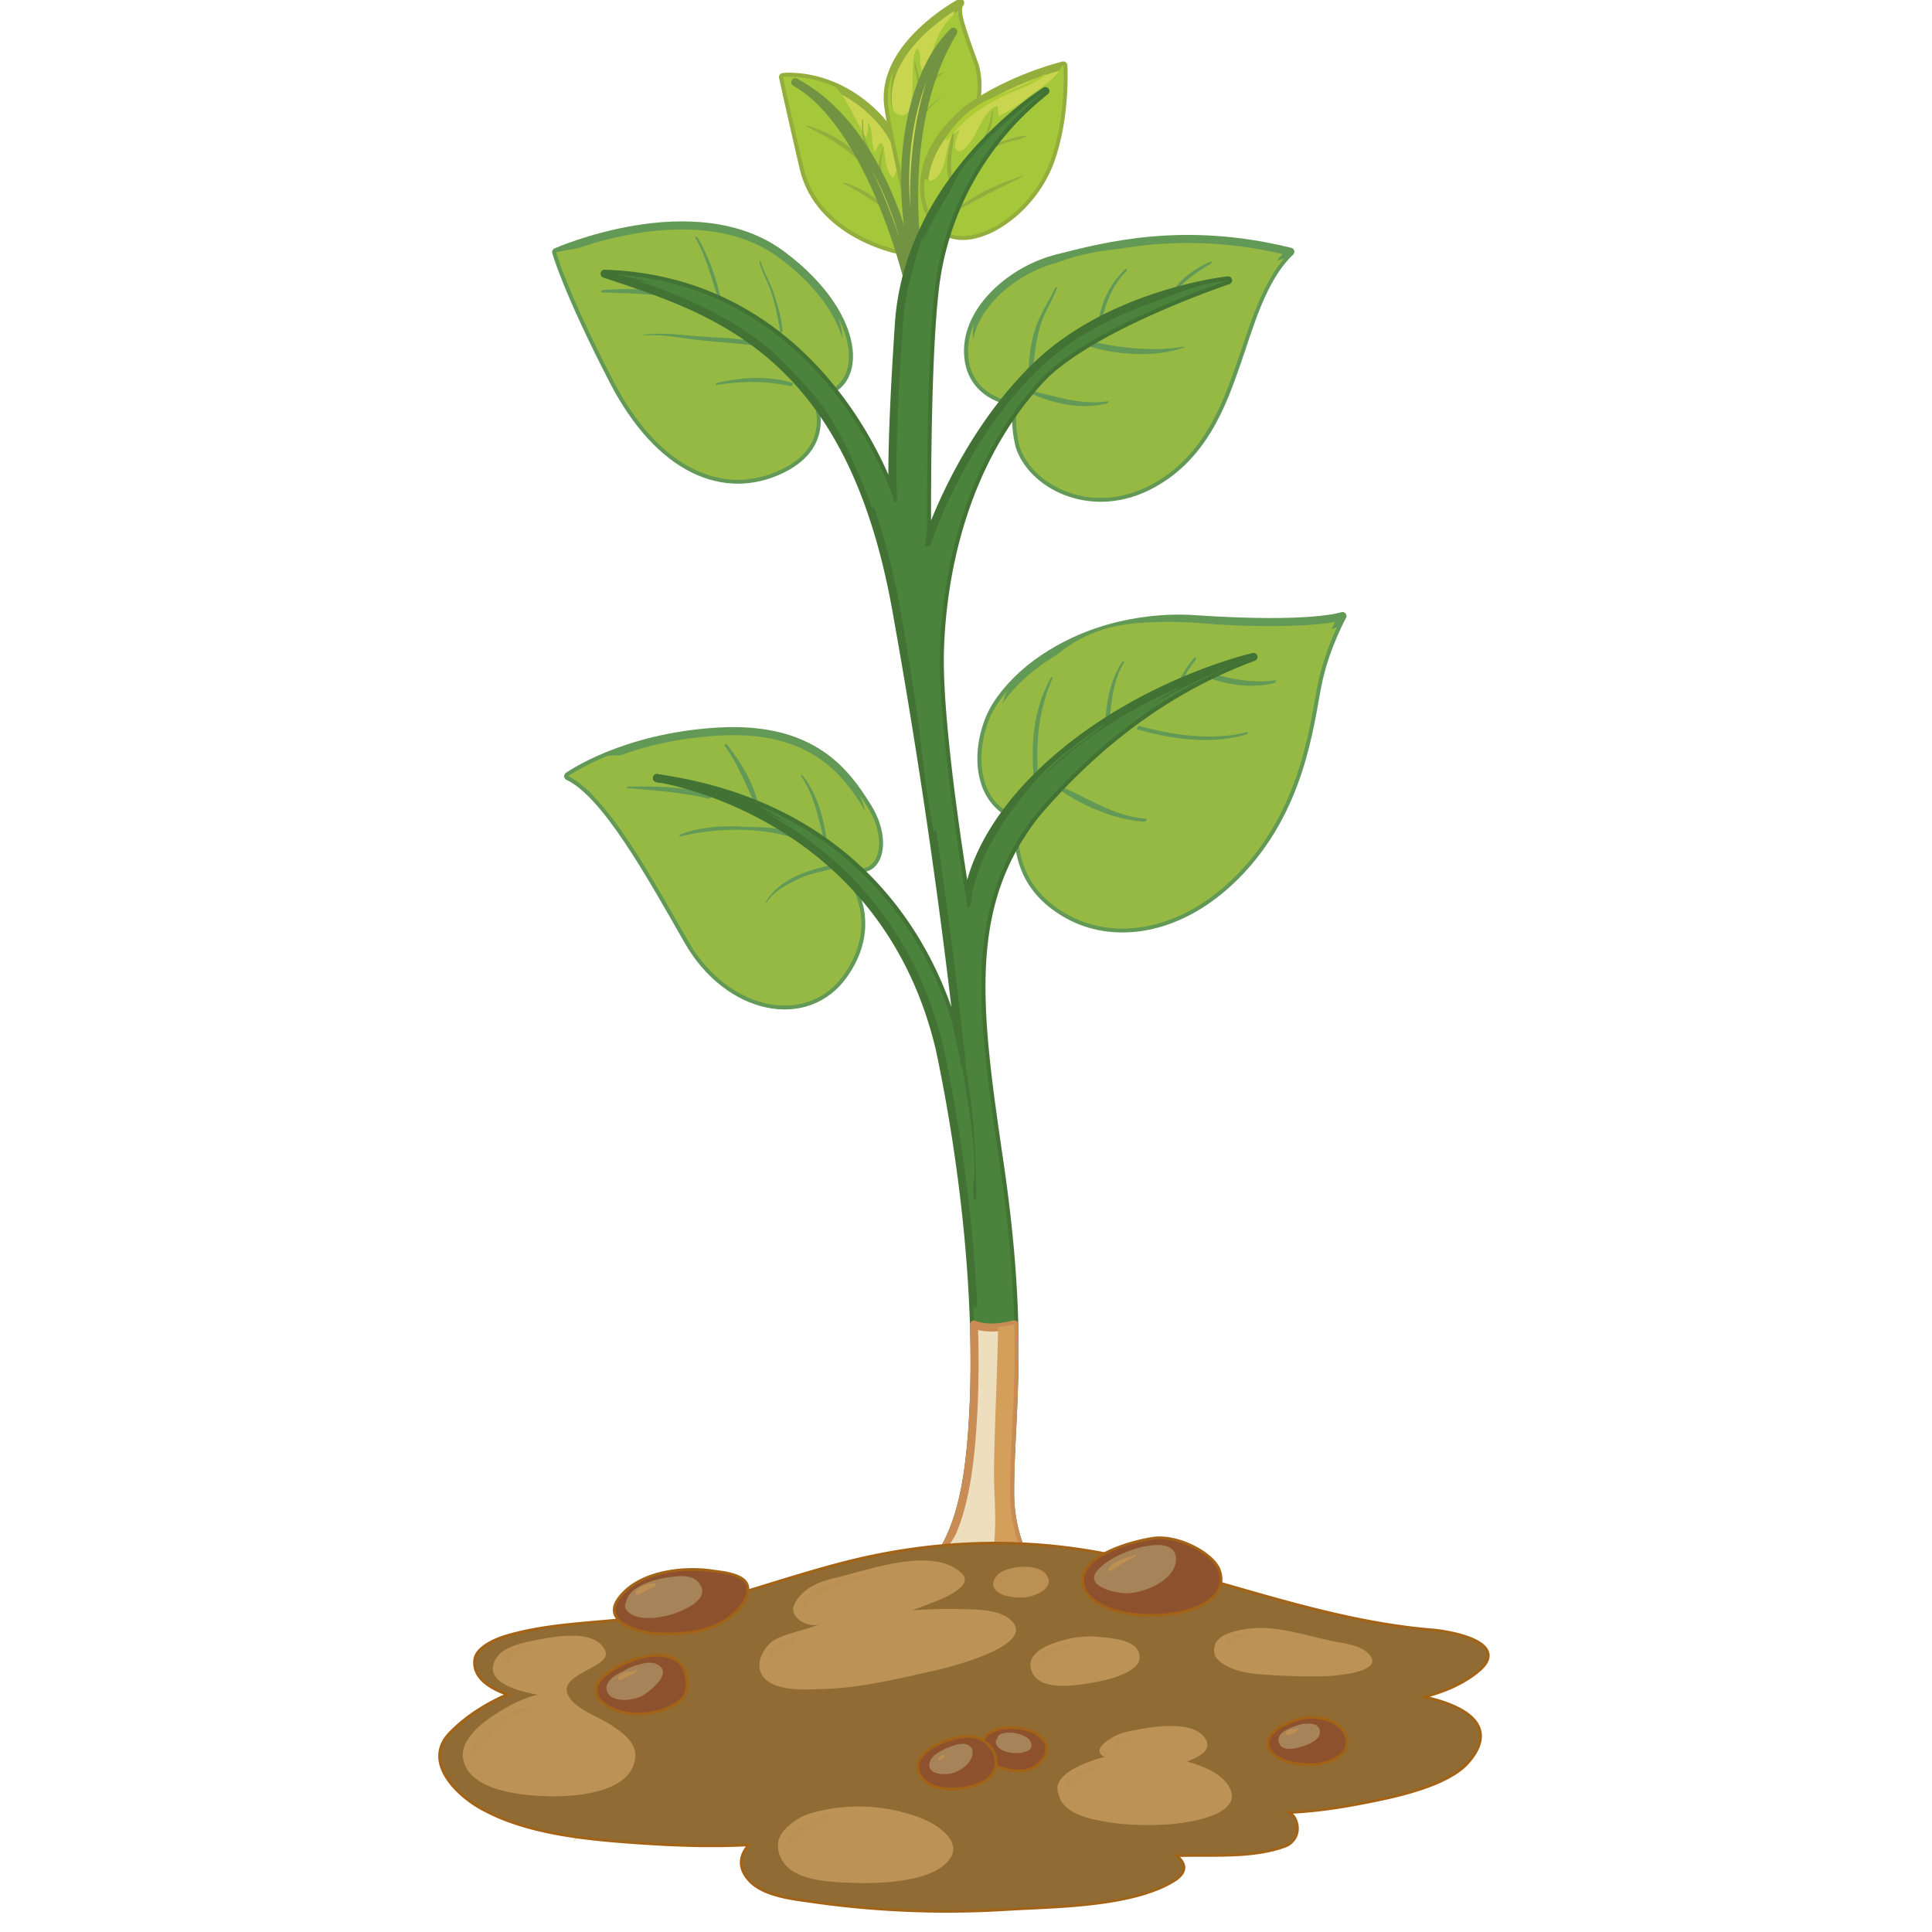 <svg xmlns="http://www.w3.org/2000/svg" width="120" height="120"><g fill="none" fill-rule="evenodd"><path fill="#C9D54F" d="M55.758 15.517s-4.884-.962-5.845-5.085c-.96-4.124-1.28-5.646-1.28-5.646s3.003-.4 5.764 2.364c2.763 2.76 2.523 7.847 1.361 8.367"/><path stroke="#93AE3C" stroke-linecap="round" stroke-linejoin="round" stroke-width=".5" d="M55.758 15.517s-4.884-.962-5.845-5.085c-.96-4.124-1.28-5.646-1.28-5.646s3.003-.4 5.764 2.364c2.763 2.76 2.523 7.847 1.361 8.367z"/><path fill="#A5C83B" d="M55.709 9.038c.079.67.101 1.397-.215 1.998-.01.02-.05.012-.062-.001-.338-.367-.392-.846-.46-1.32-.035-.254-.067-.52-.167-.76-.123-.292-.38.315-.435.443-.009.022-.059.013-.066-.007-.177-.479-.098-.995-.23-1.48-.018-.067-.153-.305-.146-.35a2.461 2.461 0 0 0-.026.298c-.006.209-.015.406-.093.603-.008.02-.053.013-.063-.002-.607-.966-1.064-2.176-1.816-3.038-1.828-.827-3.298-.636-3.298-.636s.32 1.522 1.282 5.646c.96 4.124 5.844 5.085 5.844 5.085.929-.416 1.263-3.747-.05-6.479"/><path fill="#C9D54F" d="M59.639.174s-4.877 2.6-4.48 6.32c.218 1.878 1.735 8.2 1.735 8.2s4.744-6.784 3.66-10.597c-.91-2.514-1.267-3.471-.915-3.923"/><path stroke="#93AE3C" stroke-linecap="round" stroke-linejoin="round" stroke-width=".5" d="M59.639.174s-4.877 2.6-4.48 6.32c.218 1.878 1.735 8.2 1.735 8.2s4.744-6.784 3.66-10.597c-.91-2.514-1.267-3.471-.915-3.923z"/><path fill="#A5C83B" d="M59.508.649c-.313.29-.613.592-.863.936-.613.84-.707 1.925-1.326 2.755-.01.016-.056.022-.064 0a1.882 1.882 0 0 1-.102-.602c-.006-.138-.006-.282-.035-.418-.012-.06-.119-.35-.13-.337-.3.364-.274.986-.29 1.427-.02.586-.003 1.18-.073 1.762-.04.316-.086.764-.394.943-.209.12-.491.022-.641-.143-.24-.264-.263-.712-.265-1.047-.003-.51.066-1.02.158-1.524-.264.647-.403 1.346-.324 2.093.217 1.878 1.735 8.201 1.735 8.201s4.744-6.784 3.66-10.598c-.673-1.861-1.042-2.866-1.046-3.448"/><path fill="#93AE3C" d="M53.767 10.257c-.795-1.28-2.247-2.017-3.637-2.47-.025-.008-.067.056-.041.07 1.357.661 2.564 1.382 3.606 2.486.029.03.09-.056.072-.086m.873 2.279c-.642-.548-1.398-.926-2.19-1.203-.03-.01-.08.067-.05.082.754.357 1.435.82 2.13 1.276.062.04.166-.107.11-.155m.253-3.386c.012-.042-.036-.014-.044.01-.224.584-.352 1.227-.195 1.845.021.08.122-.033.116-.084a4.3 4.3 0 0 1 .123-1.77m-1.221-.756c-.082-.32-.034-.65-.072-.975-.005-.04-.061.018-.06.043.025.4-.037.746.057 1.14.072.296.189.588.335.856.03.056.12-.055.1-.1-.137-.319-.272-.627-.36-.964m4.936-2.549c-.624.552-1.357 1.062-1.628 1.891-.025.077.067.043.088-.002.344-.765.937-1.319 1.551-1.868.014-.014.008-.036-.01-.02M56.848 3.89c-.012-.043-.07.016-.064.045.113.526.165 1.067.297 1.587.018.07.103-.03.099-.072-.044-.527-.192-1.053-.332-1.56m1.829.539c-.246.129-.477.23-.653.459-.213.276-.357.589-.503.904-.05.109.07.099.107.018.109-.24.213-.478.35-.703.18-.29.452-.437.7-.654.006-.006.017-.034 0-.024"/><path fill="#C9D54F" d="M56.359 17.278S54.036 7.71 49.393 5.107c4.443 2.362 6.525 8.248 7.125 11.21l-.159.96z"/><path stroke="#719342" stroke-linecap="round" stroke-linejoin="round" stroke-width=".5" d="M56.359 17.278S54.036 7.71 49.393 5.107c4.443 2.362 6.525 8.248 7.125 11.21l-.159.96z"/><path fill="#C9D54F" d="M56.957 15.277S55.831 7.52 59.211 1.974c-2.817 2.772-3.67 8.912-2.456 13.882l.202-.579z"/><path stroke="#719342" stroke-linecap="round" stroke-linejoin="round" stroke-width=".5" d="M56.957 15.277S55.831 7.52 59.211 1.974c-2.817 2.772-3.67 8.912-2.456 13.882l.202-.579z"/><path fill="#95B942" d="M62.551 50.416c-2.21-1.385-1.82-4.808-.65-6.626 1.471-2.287 4.102-3.879 6.652-4.666 1.752-.541 3.777-.793 5.61-.669 7.33.502 9.22-.192 9.22-.192s-.966 1.735-1.467 3.896c-.5 2.16-.849 7.33-4.475 11.497-3.626 4.167-8.025 4.781-10.956 3.239-2.931-1.543-3.163-3.859-3.24-4.977-.076-1.113-.688-1.5-.694-1.502"/><path stroke="#639957" stroke-linecap="round" stroke-linejoin="round" stroke-width=".5" d="M62.551 50.416c-2.21-1.385-1.82-4.808-.65-6.626 1.471-2.287 4.102-3.879 6.652-4.666 1.752-.541 3.777-.793 5.61-.669 7.33.502 9.22-.192 9.22-.192s-.966 1.735-1.467 3.896c-.5 2.16-.849 7.33-4.475 11.497-3.626 4.167-8.025 4.781-10.956 3.239-2.931-1.543-3.163-3.859-3.24-4.977-.076-1.113-.688-1.5-.694-1.502z"/><path fill="#95B942" d="M82.446 39.157a64.19 64.19 0 0 1-3.569.963c-1.27.296-2.522 1.063-3.863.745-.023-.006-.04-.043-.024-.063.123-.156.162-.359.268-.525.045-.072-.226-.066-.265-.066-.336 0-.659.085-.95.251-.563.322-1 .8-1.474 1.231-.423.384-.917.763-1.461.955-.224.08-.524.16-.69-.065-.183-.246-.06-.66.016-.918.14-.48.37-.947.634-1.369.064-.103-.133-.01-.198.008-.07.02-.14.036-.206.062a2.15 2.15 0 0 0-.382.183 3.087 3.087 0 0 0-.705.614c-.449.523-.785 1.129-1.132 1.722-.307.527-.618 1.08-1.048 1.517-.366.373-.994.833-1.554.707-.515-.117-.68-.66-.668-1.135.018-.717.49-1.353.906-1.899.261-.34.548-.676.747-1.057-.082.154-.304.279-.439.402a8.249 8.249 0 0 0-.482.472c-.66.716-1.216 1.544-1.57 2.455-.137.355-.858 3.376-1.68 2.336-.847-1.073-.603-2.57-.121-3.74l.011-.024a8.63 8.63 0 0 0-.645.871c-1.17 1.819-1.561 5.24.65 6.626.005.003.617.389.694 1.502.077 1.119.308 3.434 3.239 4.977 2.932 1.543 7.33.928 10.956-3.24 3.626-4.165 3.974-9.336 4.475-11.496a16.796 16.796 0 0 1 1.114-3.187c-.195.063-.39.128-.584.185"/><path fill="#95B942" d="M81.905 39.311a3.657 3.657 0 0 0-.569.698c-.692 1.152-.932 2.478-1.315 3.748-.786 2.618-1.61 5.345-3.173 7.622-.703 1.025-1.568 1.963-2.64 2.61-1.15.693-2.446 1.018-3.783 1.045-1.175.022-2.58-.05-3.425-.983-.598-.66-.946-1.69-.572-2.549.42-.967 1.51-1.208 2.47-1.04.648.114 1.278.307 1.922.445.677.144 1.508.32 2.174.036a1.32 1.32 0 0 0 .445-.289c.126-.132.14-.123-.042-.148-.27-.037-.541-.061-.813-.085-.657-.057-1.32-.107-1.965-.251-.812-.182-2.333-.789-1.792-1.914.268-.56.84-.945 1.373-1.23.527-.284 1.089-.525 1.681-.626 1.523-.259 3.087.075 4.605-.213.395-.076.79-.186 1.144-.38a2.895 2.895 0 0 0 .701-.518c.099-.101.061-.067-.079-.04-.971.183-1.952.37-2.947.348-.39-.007-3.119-.304-2.082-1.243.47-.428 1.236-.635 1.853-.733.725-.115 1.46-.135 2.19-.197.727-.062 1.508-.134 2.176-.451a2.334 2.334 0 0 0 .672-.456c.034-.037.135-.065.077-.068-.21-.008-.423.014-.633.028-.443.033-2.193.294-2.186-.52.004-.414.568-.617.88-.767.56-.271 1.162-.48 1.7-.796a1.46 1.46 0 0 0 .158-.102c-.075.058-.29.034-.382.038a27.809 27.809 0 0 0-2.156.212l-.082.014c-.655.223-1.317.418-2 .376-.22.05-.441.094-.66.15-.837.219-1.662.486-2.472.793-.374.317-.793.61-1.25.773-.183.065-.414.12-.584.02-.35.17-.7.345-1.039.535-1.557.878-3.125 1.958-4.322 3.298-.44.493-.839 1.021-1.3 1.496-.386.399-.844.843-1.396.993-.49.133-.919-.024-1.266-.32.242.704.672 1.32 1.35 1.746.007.003.618.389.694 1.502.077 1.119.309 3.434 3.24 4.977 2.931 1.542 7.33.927 10.957-3.24 3.625-4.165 3.973-9.335 4.475-11.496a16.726 16.726 0 0 1 1.112-3.186c-.194.062-.388.127-.583.184-.18.053-.36.102-.54.154M52.537 54.496s2.21 2.644-.086 5.98c-2.298 3.338-7.238 2.298-9.708-2.036-2.47-4.333-5.156-9.144-7.453-10.228 0 0 3.38-2.426 9.316-2.773 5.938-.347 7.974 2.6 9.274 4.68 1.301 2.08.694 4.117-.693 3.77-1.04-.346-1.083-.129-.65.607"/><path stroke="#639957" stroke-linecap="round" stroke-linejoin="round" stroke-width=".5" d="M52.537 54.496s2.21 2.644-.086 5.98c-2.298 3.338-7.238 2.298-9.708-2.036-2.47-4.333-5.156-9.144-7.453-10.228 0 0 3.38-2.426 9.316-2.773 5.938-.347 7.974 2.6 9.274 4.68 1.301 2.08.694 4.117-.693 3.77-1.04-.346-1.083-.129-.65.607z"/><path fill="#95B942" d="M53.187 53.89c1.387.346 1.994-1.69.694-3.77a21.854 21.854 0 0 0-.477-.734c.164.407.302.824.391 1.244.092.43.211 1.078-.163 1.42-.167.15-.38.149-.576.054-.335-.165-.606-.457-.846-.735a16.806 16.806 0 0 1-1.021-1.337c-.336-.477-.662-.96-1.004-1.433-.263-.363-.53-.756-.87-1.052a.927.927 0 0 0-.205-.148c-.064-.031.111.101.126.12l.196.251c.244.316.486.638.69.98.43.726.693 1.505.549 2.354-.002.012-.021.012-.03.01-.603-.063-1.043-.808-1.344-1.254-.476-.71-.87-1.531-1.495-2.124-.993-.94-2.343-1.575-3.735-1.384.042.007.085.013.126.024.12.032.239.074.35.13.237.118.455.273.648.454.31.293.592.646.76 1.04.092.212.227.558.065.77-.168.223-.512.154-.739.079-.317-.103-.6-.264-.896-.418-.479-.25-.968-.48-1.472-.672-1.64-.625-3.394-.925-5.142-.82-1.615.656-2.477 1.273-2.477 1.273 2.296 1.084 4.983 5.894 7.453 10.228 2.47 4.334 7.41 5.374 9.708 2.037 2.296-3.337.087-5.98.087-5.98-.434-.737-.39-.954.65-.607"/><path fill="#95B942" d="M53.187 53.89c.298.074.556.034.77-.088-.128.01-.258.007-.386-.015-.722-.123-1.355-.538-1.958-.93-.312-.205-.621-.418-.949-.595-.374-.202-.776-.352-1.16-.536-1.673-.803-3.265-1.8-5.015-2.438a11.136 11.136 0 0 0-2.988-.642c-.56-.043-1.128-.101-1.69-.06a5.54 5.54 0 0 0-.305.031c.25.006.496.025.744.056.985.126 1.915.494 2.89.661.8.138 1.656.168 2.417.48.346.142 1.107.49 1.151.937.029.287-.536.323-.708.335-1.12.083-2.25-.207-3.354.118-.336.1-.702.248-.92.536-.042.056-.083.11-.113.172-.091.186.026.199.196.202.257.006.51-.017.763-.063.468-.084.944-.234 1.422-.254.49-.02.982-.02 1.473.004.884.045 1.772.13 2.646.267.572.09 1.194.209 1.704.5.31.18.765.596.477.991-.317.435-.958.527-1.42.732a4.073 4.073 0 0 0-1.4 1.015c-.146.17-.495.631-.22.846.215.167.629-.064.827-.168.524-.276 1.001-.626 1.5-.943.425-.27.949-.469 1.459-.363 1.35.279 1.62 2.018 1.19 3.122-.531 1.364-1.963 2.12-3.365 2.264-1.24.127-2.599 0-3.596-.823a4.175 4.175 0 0 1-1.171-1.606c-.194-.457-.338-.914-.358-1.416-.019-.475.02-.976-.094-1.442-.222-.909-.994-1.5-1.608-2.153-.158-.168-.314-.335-.471-.499-.024-.004-.046-.004-.07-.008-.01-.003-.035-.013-.03-.029.005-.016.015-.027.022-.043-.43-.445-.872-.872-1.388-1.231a8.892 8.892 0 0 0-3.249-1.385c1.904 1.963 3.963 5.628 5.891 9.01 2.47 4.335 7.41 5.375 9.708 2.038 2.296-3.337.087-5.98.087-5.98-.434-.737-.39-.954.65-.607m9.632-28.962s-2.603-.314-2.693-3.008c-.09-2.694 2.692-5.16 5.566-5.88 2.872-.718 7.765-2.065 14.452-.403-1.795 1.705-2.557 4.711-3.365 7-.808 2.29-2.02 5.924-5.611 7.63-3.591 1.705-7.136-.224-7.855-2.604-.538-2.333.269-2.823-.494-2.735"/><path stroke="#639957" stroke-linecap="round" stroke-linejoin="round" stroke-width=".5" d="M62.82 24.928s-2.603-.314-2.693-3.008c-.09-2.694 2.692-5.16 5.566-5.88 2.872-.718 7.765-2.065 14.452-.403-1.795 1.705-2.557 4.711-3.365 7-.808 2.29-2.02 5.924-5.611 7.63-3.591 1.705-7.136-.224-7.855-2.604-.538-2.333.269-2.823-.494-2.735z"/><path fill="#95B942" d="M79.198 16.227c-.74.251-1.484.494-2.249.665-.634.14-1.352.284-1.983.054-.01-.004-.02-.011-.013-.023.109-.183.143-.406.258-.584.108-.166.166-.196-.098-.199a2.845 2.845 0 0 0-1.383.356c-.728.389-1.341.948-2.052 1.364-.45.262-1.16.678-1.71.524-.343-.096-.25-.538-.15-.779.21-.512.577-.957.985-1.327.011-.01.155-.103.101-.087-.096.03-.193.059-.286.097-.23.09-.454.196-.66.331a4.85 4.85 0 0 0-.884.748c-1.006 1.08-1.784 2.501-3.179 3.151-.233.109-.65.275-.864.03-.242-.277-.131-.749-.03-1.06.068-.215.16-.424.26-.627-.653.975-1.286 2.01-2.154 2.8-.654.596-1.516.948-2.235.214-.46-.47-.506-1.111-.386-1.741a4.172 4.172 0 0 0-.359 1.786c.09 2.694 2.693 3.008 2.693 3.008.763-.088-.044.402.494 2.735.719 2.38 4.264 4.31 7.855 2.605 3.591-1.707 4.803-5.341 5.61-7.63.75-2.122 1.47-4.847 3-6.594-.193.062-.388.118-.58.183"/><path fill="#95B942" d="M79.015 17.09c-1.396 1.396-2.451 3.093-3.298 4.867a35.093 35.093 0 0 0-1.093 2.58c-.288.75-.591 1.505-1.002 2.199-.681 1.15-1.751 2.263-3.115 2.536a6.238 6.238 0 0 1-3.052-.16c-.727-.235-1.61-.735-1.562-1.622.066-1.18 1.054-1.748 2.124-1.849.645-.06 1.294-.03 1.942-.058.591-.027 1.256-.075 1.76-.42.127-.085.244-.186.343-.304a.819.819 0 0 1-.076.042 2.724 2.724 0 0 1-.752.199c-.682.087-1.385.048-2.063-.057-.555-.087-1.206-.183-1.682-.505-.37-.25-.764-.679-.454-1.139.737-1.095 2.4-.936 3.527-.813.754.083 1.516.19 2.277.17.682-.018 1.444-.118 1.98-.583.076-.066.15-.132.215-.21.04-.047.126-.075.048-.09a4.185 4.185 0 0 0-.297-.04c-.239-.024-.479-.04-.72-.052-.506-.031-1.032-.054-1.523-.193-.303-.087-.677-.233-.802-.553-.163-.415.078-.918.336-1.243.814-1.025 2.308-1.346 3.506-1.675.37-.101.74-.199 1.107-.316a7.906 7.906 0 0 0 .61-.217c.038-.017.162-.027.093-.029a14.097 14.097 0 0 0-3.073.326c-2.101.453-4.105 1.259-6.047 2.165a37.048 37.048 0 0 0-3.14 1.66c-.952.558-1.92 1.13-2.96 1.507-.477.174-1.066.355-1.6.289.767 1.246 2.248 1.426 2.248 1.426.762-.088-.044.402.494 2.735.72 2.38 4.264 4.31 7.855 2.605 3.59-1.707 4.803-5.341 5.61-7.63.618-1.748 1.222-3.895 2.268-5.578-.01.01-.022.018-.032.03m-28.709 7.36s1.718 3.03-1.79 4.711c-3.507 1.681-7.54.061-10.43-5.532-2.89-5.593-3.542-7.97-3.542-7.97s8.622-3.822 13.983.14c5.36 3.96 5.19 8.82 1.78 8.65"/><path stroke="#639957" stroke-linecap="round" stroke-linejoin="round" stroke-width=".5" d="M50.306 24.45s1.718 3.03-1.79 4.711c-3.507 1.681-7.54.061-10.43-5.532-2.89-5.593-3.542-7.97-3.542-7.97s8.622-3.822 13.983.14c5.36 3.96 5.19 8.82 1.78 8.65z"/><path fill="#95B942" d="M52.07 19.738c.153.468.268.952.239 1.445-.016.246-.103.898-.432.962-.199.037-.398-.068-.57-.159-.237-.124-.475-.246-.689-.412-1.085-.84-1.758-2.094-2.475-3.236-.317-.505-.579-1.044-.902-1.545-.128-.2-.38-.627-.67-.612-.508.028-.381.699-.323 1.03.051.284.178.921-.236 1.032-.295.08-.555-.238-.713-.443-.672-.872-1.066-1.92-1.659-2.843-.067-.102-.134-.206-.214-.3-.064-.075-.12-.195-.093-.032.064.37.252.696.442 1.014.339.563.731 1.164.567 1.847-.002.013-.016.042-.034.036-.371-.147-.69-.378-1.01-.614a7.478 7.478 0 0 0-1.24-.754c-.878-.419-1.816-.73-2.784-.839-1.581-.18-3.174.023-4.728.352.024.084.703 2.469 3.54 7.962 2.89 5.593 6.923 7.213 10.43 5.532 3.508-1.68 1.79-4.711 1.79-4.711 2.303.113 3.12-2.066 1.763-4.712"/><path fill="#95B942" d="M51.473 24.268c-.413-.195-.798-.47-1.14-.742-.834-.663-1.571-1.436-2.312-2.198-2.413-2.485-5.845-4.308-9.39-4.111a8.66 8.66 0 0 0-1.528.21 8.047 8.047 0 0 0-.647.179c.084-.029.388-.014.552-.007.884.039 1.766.177 2.616.426a12.249 12.249 0 0 1 4.788 2.702c.036.032-.021.038-.044.023a3.429 3.429 0 0 0-1.386-.512 5.996 5.996 0 0 0-2.498.143 4.602 4.602 0 0 0-1.133.456c-.07.04-.14.082-.207.128-.05.068-.114.1-.19.092l.042-.004.24-.027a24.927 24.927 0 0 1 3.382-.11c1.226.045 2.49.152 3.66.54.833.275 1.752.73 2.044 1.622.002.008.002.016-.007.02-1.065.404-2.182.143-3.285.218-.624.045-1.256.212-1.705.675-.086.09-.24.202-.043.203.073.002.146 0 .22-.003.205-.01.41-.03.613-.057.894-.119 1.779-.314 2.68-.373.753-.05 1.613-.045 2.279.364.768.473 1.31 1.607.937 2.489-.346.82-1.302 1.155-2.113 1.303a9.093 9.093 0 0 1-3.04.017 5.67 5.67 0 0 1-3.046-1.547c-1.082-1.052-1.694-2.427-2.35-3.76-.74-1.502-1.605-2.966-2.682-4.252a12.43 12.43 0 0 0-1.964-1.906c.403 1.111 1.333 3.41 3.27 7.16 2.89 5.593 6.924 7.213 10.43 5.532 3.507-1.68 1.79-4.711 1.79-4.711.447.023.836-.045 1.167-.182"/><path fill="#C9D54F" d="M57.76 13.275s-1.721-3.044 2.282-6.447c2.642-1.96 6.005-2.762 6.005-2.762s.202 3.205-.84 6.006c-1.402 3.763-6.126 6.286-7.447 3.203"/><path stroke="#93AE3C" stroke-linecap="round" stroke-linejoin="round" stroke-width=".5" d="M57.76 13.275s-1.721-3.044 2.282-6.447c2.642-1.96 6.005-2.762 6.005-2.762s.202 3.205-.84 6.006c-1.402 3.763-6.126 6.286-7.447 3.203z"/><path fill="#A5C83B" d="M65.975 4.085a3.26 3.26 0 0 1-.714.904c-.504.43-1.074.786-1.6 1.19-.505.39-1.023.752-1.603 1.022-.019.008-.043-.026-.043-.04-.002-.057-.035-.583-.065-.575a.94.94 0 0 0-.413.228c-.258.242-.448.548-.618.858-.256.469-.487 1-.851 1.4-.114.125-.348.386-.552.304-.114-.047-.196-.133-.199-.263-.005-.244.079-.478.158-.706.042-.123.11-.257.121-.388-.004.057-.292.21-.342.268-.438.505-.433 1.243-.607 1.858-.113.4-.435 1.143-.978 1.058a.472.472 0 0 1-.242-.117c-.149 1.322.333 2.189.333 2.189 1.321 3.083 6.045.56 7.447-3.203 1.042-2.8.84-6.006.84-6.006l-.072.019"/><path fill="#A5C83B" d="M65.982 4.082c-.017.075-.041.149-.055.225-.156.823-.074 1.67-.217 2.492a18.01 18.01 0 0 1-.497 2.184c-.311 1.024-.83 2.054-1.513 2.882-.595.718-1.397 1.343-2.383 1.136-.01-.003-.017-.015-.018-.026a.61.61 0 0 1 .024-.24c.132-.378.537-.604.877-.769.485-.237.998-.402 1.49-.621.17-.076.417-.163.526-.324.156-.23-.216-.285-.352-.27-.516.059-1.012.317-1.484.515-.404.168-1.75.845-1.726-.105.021-.783 1.126-1.31 1.705-1.626.507-.274 1.027-.523 1.542-.778.39-.192.823-.375 1.163-.651.055-.046.117-.094.153-.155-.017.027-.196.011-.242.017-.27.03-.536.092-.805.124-.344.04-.891.072-.907-.405-.01-.329.501-.65.719-.816.494-.375 1.038-.702 1.497-1.122.093-.086.197-.176.258-.287-.063.116-.43.169-.551.222a7.26 7.26 0 0 0-1.238.701c-.755.524-1.452 1.127-2.215 1.642-.016.01-.028-.005-.029-.022-.012-.182-.051-.36-.071-.542-.019-.16.015-.149-.084.009-.196.313-.38.632-.565.95-.307.534-.6 1.17-1.115 1.54-.158.113-.551.363-.719.125-.028-.04-.034-.089-.049-.134-.16.744-.4 1.496-1.072 1.905-.193.118-.404.195-.61.153.078.785.341 1.264.341 1.264 1.321 3.083 6.045.56 7.446-3.203 1.043-2.8.841-6.006.841-6.006l-.065.016z"/><path fill="#639957" d="M65.254 42.132c-1.107 2.037-1.24 4.171-1.021 6.458.016.159.245-.066.239-.174-.128-2.298-.012-4.141.892-6.267.05-.115-.067-.097-.11-.017m4.463-1.025c-.832 1.193-1.03 2.734-1.09 4.155-.01.207.242-.002.254-.12.142-1.38.201-2.773.931-3.997.053-.088-.047-.107-.095-.038m4.453-.233c-.4.454-.734.959-.96 1.52-.057.146.123.077.165-.002.256-.485.514-.957.87-1.377.084-.098.044-.276-.075-.14m-2.979 9.978c-1.936-.126-3.56-1.268-5.3-1.996-.066-.028-.172.108-.11.155 1.4 1.036 3.574 1.943 5.32 2.022.075.003.173-.175.09-.18m6.292-5.388c-2.175.56-4.578.205-6.712-.372-.088-.024-.213.186-.11.216 2.147.604 4.6.96 6.78.297.05-.015.12-.16.042-.14m1.727-3.22c-1.396.229-2.94-.11-4.275-.507-.08-.025-.216.176-.132.219 1.207.604 3.042.817 4.355.457.06-.016.152-.185.053-.169m-34.076 3.967c-.046-.06-.155.07-.118.12.828 1.124 1.267 2.362 1.89 3.59.04.078.16-.071.147-.127-.32-1.294-1.102-2.546-1.919-3.583m4.68 1.923c-.023-.026-.08.047-.062.073.77 1.072 1.09 2.608 1.405 3.873.026.106.164-.044.154-.114-.172-1.262-.649-2.861-1.497-3.832m-5.68 1.242c-1.637-.583-3.44-.513-5.15-.526-.037 0-.093.091-.047.095 1.71.145 3.404.268 5.086.653.089.02.217-.184.11-.222m5.716 2.647c-1.027-.733-2.571-.612-3.787-.682-1.271-.075-2.593.031-3.788.478-.043.016-.107.161-.03.14 2.216-.57 5.317-.635 7.476.245.077.032.203-.128.13-.18m2.279 1.613c-1.64.3-3.634.822-4.549 2.366-.03.05.027.063.055.022.494-.732 1.206-1.06 1.97-1.438.813-.404 1.644-.462 2.48-.742.065-.022.163-.23.044-.209m13.393-35.728c-.4.842-.903 1.56-1.2 2.452-.307.918-.424 1.9-.435 2.864-.003.218.257.001.266-.125.073-.95.181-1.869.439-2.79.24-.855.742-1.581 1.056-2.403.041-.11-.095-.061-.126.002m4.36-1.175a5.363 5.363 0 0 0-1.638 3.187c-.023.179.2-.01.22-.104.236-1.122.673-2.132 1.482-2.965.076-.078.044-.22-.064-.118m5.327-.493a5.73 5.73 0 0 0-2.09 1.466c-.098.111-.061.311.09.165a9.132 9.132 0 0 1 1.984-1.482c.052-.028.12-.192.016-.149m-1.688 5.286c-1.915.328-3.91.09-5.786-.333-.12-.027-.292.253-.15.297 1.77.561 4.14.726 5.922.1.02-.007.05-.071.014-.064m-4.714 3.392c-1.64.257-3.088-.275-4.659-.625-.058-.013-.158.132-.096.16 1.481.637 3.13 1.002 4.715.593.046-.013.114-.139.04-.128M43.196 14.556c-.026-.041-.098.044-.077.08.735 1.241 1.045 2.615 1.517 3.963.022.063.13-.055.12-.104-.32-1.373-.79-2.75-1.56-3.94m4.904 3.768c-.227-.715-.636-1.368-.857-2.077-.015-.047-.08.02-.072.052.127.529.413 1.023.61 1.53.351.901.517 1.842.685 2.788.018.092.14-.04.136-.1-.065-.752-.276-1.474-.503-2.193m-6.669-.168c-1.309-.243-2.686-.233-4.01-.14-.05.004-.126.143-.06.146 1.33.044 2.636.088 3.964.207.085.008.21-.193.106-.213m5.484 3.068c-1.122-.217-2.262-.25-3.4-.326-1.185-.078-2.341-.264-3.526-.11-.018.002-.042.05-.015.047 1.166-.092 2.277.163 3.428.288 1.131.125 2.269.196 3.402.322.09.012.219-.2.11-.221m2.3 2.557c-1.538-.454-3.127-.352-4.674.002-.049.011-.116.144-.04.131 1.552-.253 3.072-.26 4.612.07.081.018.2-.172.102-.202"/><path fill="#93AE3C" d="M63.534 10.9c-1.313.45-2.738 1.049-3.855 1.884-.053.04-.113.247.002.18 1.262-.74 2.548-1.337 3.846-2.002.022-.012.05-.076.007-.061m.229-2.465c-.437-.011-.93.186-1.349.302-.431.119-.85.303-1.19.598-.029.026-.054.138.015.102.378-.198.74-.389 1.14-.538.445-.165.95-.207 1.371-.423.008-.004.034-.041.013-.041m-2.168-1.487a4.304 4.304 0 0 1-.486 1.597c-.038.071.036.084.074.03a2.675 2.675 0 0 0 .476-1.665c-.002-.042-.062.015-.064.038m-2.492 2.669c.051-.45.144-.892.141-1.347 0-.102-.11.004-.12.055-.152.884-.47 1.929-.176 2.811.031.092.166-.085.162-.14-.037-.468-.06-.912-.007-1.379"/><path fill="#4C833C" d="M46.43 100.58c3.744.572 6.727 1.904 10.915-1.016-2.03 3.11-5.649 4.951-7.171 7.553-1.524 2.602-2.539 5.521-2.158 8.312.318-3.68 1.587-8.06 4.189-10.217 2.601-2.157 6.537-5.203 7.933-8.187-.699 6.156 1.332 9.838 3.172 13.962 1.84 4.125 2.919 4.823 1.46 1.65-1.46-3.173-3.237-7.552-2.92-11.549.255-2.601.635-4.315 1.08-3.237.444 1.08 1.524 3.49 7.743 4.887 6.219 1.395 7.742 3.49 8.376 5.521-.253-3.427-3.87-5.393-8.186-6.219-4.315-.825-8.123-4.189-8.123-9.33 0-5.139.951-9.564-.669-20.576-1.413-9.606-2.213-15.88 2.288-21.59 4.768-5.575 9.536-8.262 13.5-9.74 0 0-6.582 1.478-12.157 6.247-5.575 4.768-5.642 9.068-5.642 9.068s-1.814-10.68-1.68-15.651c.136-4.97 1.525-11.93 6.465-17.13 3.293-3.207 11.432-5.924 11.432-5.924s-7.287.774-12.002 5.403c-4.714 4.628-6.687 10.886-6.687 10.886s-.11-10.972.496-15.912a18.341 18.341 0 0 1 6.848-12.134s-8.494 5.287-9.101 14.474c-.607 9.187-.347 10.834-.347 10.834s-4.226-13.52-17.932-13.962c7.075 2.342 15.245 4.948 18.106 20.81 2.86 15.86 4.073 28.254 4.073 28.254s-1.82-15.311-18.923-17.738c0 0 14.025 1.994 17.558 16.803 1.63 7.678 2.434 16.017 2.088 22.604-.347 6.588-1.474 10.779-7.234 12.338-3.591.88-4.827.095-6.784-.071-1.956-.166-4.475.627-5.463 2.29 0 0 1.714-2.284 5.457-1.713z"/><path stroke="#427334" stroke-linecap="round" stroke-linejoin="round" stroke-width=".5" d="M40.973 102.293s1.714-2.284 5.457-1.713c3.744.572 6.727 1.904 10.915-1.016-2.03 3.11-5.649 4.951-7.171 7.553-1.524 2.602-2.539 5.521-2.158 8.312.318-3.68 1.587-8.06 4.189-10.217 2.601-2.157 6.537-5.203 7.933-8.187-.699 6.156 1.332 9.838 3.172 13.962 1.84 4.125 2.919 4.823 1.46 1.65-1.46-3.173-3.237-7.552-2.92-11.549.255-2.601.635-4.315 1.08-3.237.444 1.08 1.524 3.49 7.743 4.887 6.219 1.395 7.742 3.49 8.376 5.521-.253-3.427-3.87-5.393-8.186-6.219-4.315-.825-8.123-4.189-8.123-9.33 0-5.139.951-9.564-.669-20.576-1.413-9.606-2.213-15.88 2.288-21.59 4.768-5.575 9.536-8.262 13.5-9.74 0 0-6.582 1.478-12.157 6.247-5.575 4.768-5.642 9.068-5.642 9.068s-1.814-10.68-1.68-15.651c.136-4.97 1.525-11.93 6.465-17.13 3.293-3.207 11.432-5.924 11.432-5.924s-7.287.774-12.002 5.403c-4.714 4.628-6.687 10.886-6.687 10.886s-.11-10.972.496-15.912a18.341 18.341 0 0 1 6.848-12.134s-8.494 5.287-9.101 14.474c-.607 9.187-.347 10.834-.347 10.834s-4.226-13.52-17.932-13.962c7.075 2.342 15.245 4.948 18.106 20.81 2.86 15.86 4.073 28.254 4.073 28.254s-1.82-15.311-18.923-17.738c0 0 14.025 1.994 17.558 16.803 1.63 7.678 2.434 16.017 2.088 22.604-.347 6.588-1.474 10.779-7.234 12.338-3.591.88-4.827.095-6.784-.071-1.956-.166-4.475.627-5.463 2.29z"/><g fill="#4C833C"><path d="M60.078 29.578c-3.207 8.147-2.687 9.708-2.08 16.728.606 7.02 1.958 15.291 2.062 9.813 0 0-1.814-10.68-1.679-15.651.135-4.97 1.523-11.93 6.464-17.13 3.293-3.207 11.432-5.924 11.432-5.924s-.625.068-1.625.276c-4.535 1.421-11.846 4.749-14.574 11.888M41.02 48.366l-.212-.037c.073.011.14.026.213.037"/><path d="M62.74 92.71c0-5.139.95-9.564-.67-20.576-1.412-9.605-2.212-15.881 2.288-21.591 4.77-5.574 9.538-8.26 13.501-9.738 0 0-.048.01-.118.029-2.783 1.063-9.541 3.991-13.33 8.592-4.854 5.894-4.631 10.26-3.813 16.468.95 7.214 2.366 15.883-.145 15.275a67.518 67.518 0 0 1 0 6.567c-.346 6.587-1.473 10.779-7.232 12.338-3.592.88-4.828.096-6.785-.071-1.957-.167-4.476.627-5.463 2.29 0 0 1.713-2.285 5.457-1.713 3.744.572 6.728 1.904 10.916-1.015-2.031 3.109-5.65 4.95-7.173 7.552-1.522 2.601-2.537 5.521-2.157 8.313.318-3.681 1.587-8.06 4.189-10.219 2.601-2.157 6.537-5.203 7.932-8.186-.698 6.156 1.333 9.837 3.173 13.962 1.84 4.126 2.918 4.823 1.46 1.65-1.46-3.173-3.236-7.551-2.92-11.549.255-2.602.636-4.315 1.08-3.237.444 1.08 1.524 3.49 7.743 4.886 6.218 1.397 7.742 3.492 8.377 5.522-.255-3.427-3.872-5.393-8.187-6.219-4.316-.824-8.124-4.189-8.124-9.33zm-5.303-58.793c.042-.322.092-.647.146-.972-.012-2.565-.01-10.995.502-15.154a18.341 18.341 0 0 1 6.847-12.134s-2.825 1.762-5.333 5.012c-1.337 2.643-2.87 6.772-2.87 11.824 0 8.954.24 15.067.708 11.424"/></g><path fill="#EDDEBE" d="M41.562 112.55s-3.612.269-5.988 1.84c1.071-1.706 4.483-2.341 5.988-1.84m36.053-7.537s5.488.576 8.088 3.408c-2.541-2.947-6.702-4.218-8.84-3.987l.752.579z"/><path stroke="#C88C54" stroke-linecap="round" stroke-linejoin="round" stroke-width=".5" d="M77.615 105.013s5.488.576 8.088 3.408c-2.541-2.947-6.702-4.218-8.84-3.987l.752.579z"/><path fill="#EDDEBE" d="M62.74 92.71c0-3.18.363-6.09.257-10.453-.84.217-1.768.307-2.503.01.06 1.913.05 3.753-.04 5.47-.347 6.586-1.474 10.778-7.233 12.337-3.592.88-4.828.096-6.785-.071-1.957-.167-4.476.627-5.463 2.29 0 0 1.713-2.285 5.457-1.713 3.744.572 6.728 1.904 10.916-1.015-2.031 3.109-5.65 4.95-7.173 7.552-1.522 2.601-2.537 5.521-2.157 8.313.318-3.681 1.587-8.06 4.189-10.219 2.601-2.157 6.537-5.203 7.932-8.186-.698 6.156 1.333 9.837 3.173 13.962 1.84 4.126 2.918 4.823 1.46 1.65-1.46-3.173-3.236-7.551-2.92-11.549.255-2.602.636-4.315 1.08-3.237.444 1.08 1.524 3.49 7.743 4.886 6.218 1.397 7.742 3.492 8.377 5.522-.255-3.427-3.872-5.393-8.187-6.219-4.316-.824-8.124-4.189-8.124-9.33z"/><path stroke="#C88C54" stroke-linecap="round" stroke-linejoin="round" stroke-width=".5" d="M70.863 102.04c-4.316-.824-8.124-4.189-8.124-9.33 0-3.18.364-6.09.258-10.453-.84.217-1.768.307-2.503.01.06 1.913.05 3.753-.04 5.47-.347 6.586-1.474 10.778-7.233 12.337-3.592.88-4.828.096-6.785-.071-1.957-.167-4.476.627-5.463 2.29 0 0 1.713-2.285 5.457-1.713 3.744.572 6.728 1.904 10.916-1.015-2.031 3.109-5.65 4.95-7.173 7.552-1.522 2.601-2.537 5.521-2.157 8.313.318-3.681 1.587-8.06 4.189-10.219 2.601-2.157 6.537-5.203 7.932-8.186-.698 6.156 1.333 9.837 3.173 13.962 1.84 4.126 7.49-1.523 7.363 1.65.19-4.76-4.445 3.173-5.903 0-1.46-3.173-3.236-7.551-2.92-11.549.255-2.602.636-4.315 1.08-3.237.444 1.08 1.524 3.49 7.743 4.886 6.218 1.397 7.742 3.492 8.377 5.522-.255-3.427-3.872-5.393-8.187-6.219z"/><path fill="#D49F5B" d="M57.346 99.564c-.306.47-.65.907-1.016 1.323.079-.08.162-.156.24-.24.736-.78 1.43-1.597 2.117-2.42l-.114.09c-.11.085-.222.17-.337.25-.23.16-.465.311-.707.452a13.1 13.1 0 0 1-1.885.895c-1.528.588-3.578 1.047-5.256.567-1.626.031-2.623-.364-3.951-.478-1.958-.166-4.476.627-5.464 2.29 0 0 1.713-2.284 5.457-1.713 3.744.572 6.728 1.904 10.916-1.016m13.517 2.476c-4.316-.824-8.124-4.189-8.124-9.33 0-3.18.364-6.09.258-10.453-.327.084-.667.14-1.004.17-.049 2.894-.204 5.782-.253 8.676-.02 1.13.08 2.257.075 3.387a18.582 18.582 0 0 1-.284 3.05c-.169.996-.382 1.988-.486 2.994a12.638 12.638 0 0 0 .06 3.054c.167 1.225.467 2.455.564 3.695.51 1.246 1.084 2.456 1.641 3.704 1.84 4.126 2.918 4.823 1.46 1.65-1.46-3.173-3.236-7.551-2.92-11.549.255-2.602.636-4.315 1.08-3.237.444 1.08 1.524 3.49 7.743 4.886 6.218 1.397 7.742 3.492 8.377 5.522"/><path fill="#EDDEBE" d="M61.181 83.724c-.002-.064-.097.021-.099.06-.121 2.251-.31 4.48-.565 6.719-.174 1.527-.304 3.006-.957 4.424-.494 1.073-1.337 1.97-2.072 2.877-.113.14-.009.31.14.16 1.43-1.447 2.495-3.084 2.895-5.095.584-2.94.79-6.153.658-9.145"/><path fill="#427334" d="M59.412 63.952c-.006-.019-.03.008-.028.02.71 3.424.92 7.046 1.088 10.532.006.118.18-.05.18-.131-.047-3.371-.247-7.178-1.24-10.421"/><path fill="#95B942" d="M82.181 38.744c-.892.593-1.921.394-2.897.317-1.3-.103-2.599-.163-3.899-.289-1.649-.16-3.31-.206-4.96-.051-3.135.291-5.835 2.042-7.244 5.409-.169.4.2.341.332.064 2.205-4.558 6.669-5.12 10.174-5.003 1.813.06 3.618.225 5.432.255 1.082.017 2.14.173 3.064-.594.029-.024.058-.148-.002-.108m-4.295-23.2c-5.403-.115-12.114-1.219-16.002 3.475-.134.163-.003.374.163.188 2.16-2.393 4.826-3.045 7.927-3.388 2.637-.29 5.224.04 7.846-.115.056-.002.137-.158.066-.16m-24.471 34.33c-2.617-3.69-6.686-4.62-10.92-3.778-.028.006-.068.079-.023.076 2.04-.163 3.833-.134 5.815.423 2.852.804 3.222 1.884 4.893 3.562.094.094.305-.185.235-.283m-2.568-30.92c-2.382-3.846-6.385-5.03-10.663-4.454-.029.004-.072.075-.028.075 2.047-.035 3.834.107 5.777.786 2.843.997 3.052 2.03 4.661 3.862.088.098.316-.166.253-.269"/><path fill="#AECB35" d="M64.893 4.595c-1.174.687-2.57 1.108-3.792 1.73-.976.497-1.706 1.271-2.33 2.154-.132.186.034.3.172.122 1.005-1.304 2.175-2.082 3.657-2.764.75-.345 1.68-.615 2.305-1.166.022-.019.04-.106-.012-.076"/><path fill="#4C833C" d="M57.165 60.14c1.849 5.074 2.323 6.07 2.939 12.093.142 2.798.618 1.564.333-1.423-.176-1.846-.715-4.706-1.313-7.35-1.114-3.64-4.164-10.173-12.074-13.454 3.18 1.78 8.01 5.16 10.116 10.134M41.02 48.366l-.212-.037c.073.011.14.026.213.037"/><path stroke="#427334" stroke-linecap="round" stroke-linejoin="round" stroke-width=".5" d="m41.02 48.366-.212-.037c.073.011.14.026.213.037z"/><path fill="#4C833C" d="M53.343 28.067c2.196 5.91 2.547 5.815 2.107 2.796-.394-1.168-4.713-13.014-17.243-13.818 3.835.714 11.76 3.119 15.136 11.022M41.02 48.366l-.212-.037c.073.011.14.026.213.037"/><path stroke="#427334" stroke-linecap="round" stroke-linejoin="round" stroke-width=".5" d="m41.02 48.366-.212-.037c.073.011.14.026.213.037z"/><path fill="#4C833C" d="M57.364 14.585c-1.389 3.653-1.395 7.766-1.305 11.623.003.115.186-.037.187-.113.086-3.945.096-7.679 1.159-11.518.01-.039-.034-.013-.041.008m-5.456 11.513c-.937-1.754-2.395-2.941-3.842-4.257-.01-.007-.028.018-.02.027 1.349 1.404 2.735 2.674 3.715 4.38.958 1.666 1.73 3.485 2.407 5.279.02.051.11-.046.1-.088-.521-1.866-1.45-3.636-2.36-5.341m4.299 12.646c-.007-.041-.063.016-.06.043.247 2.144.668 4.263.932 6.407.263 2.129.479 4.281.907 6.384.028.133.204-.057.196-.142-.458-4.271-1.27-8.465-1.975-12.692M68.55 44.99c-1.212.88-2.452 1.696-3.523 2.752-1.024 1.008-1.9 2.195-2.72 3.367-.083.12.02.192.11.079.88-1.122 1.699-2.278 2.68-3.318 1.028-1.094 2.328-1.869 3.458-2.846.013-.013.021-.053-.006-.034"/><path fill="#BC9257" d="M89.007 101.322c-6.715-.543-12.953-3.106-19.466-4.549-5.626-1.247-11.286-1.094-16.874.306-3.371.844-7.024 2.167-10.548 3.04-3.513.868-7.334.55-10.75 1.604-.587.179-1.722.666-1.798 1.385-.108 1.034.846 1.697 2.173 2.129-1.416.6-2.731 1.41-3.752 2.47-1.608 1.673.366 3.655 1.863 4.509 2.673 1.526 6.31 1.925 9.344 2.144 2.394.172 4.992.291 7.515.13-.64.648-.868 1.407-.128 2.238.861.967 2.687 1.14 3.907 1.315 3.983.575 8.042.722 12.064.476 2.967-.182 7.72-.162 10.318-1.776.905-.56.626-1.113-.056-1.572.448.001.889-.007 1.312-.008 1.787-.006 3.922.066 5.618-.553.755-.274.921-1.063.58-1.672-.1-.182-.34-.321-.65-.43 1.736-.045 3.473-.3 5.167-.635 1.786-.355 5.056-1.034 6.294-2.473 1.986-2.306-.417-3.481-3.057-3.999 1.364-.303 2.649-.814 3.673-1.655 2.019-1.66-1.666-2.337-2.749-2.424"/><path fill="#A26317" d="M46.709 114.326a.171.171 0 0 1 .16.095.16.16 0 0 1-.03.183c-.679.688-.718 1.347-.121 2.017.745.836 2.324 1.054 3.478 1.214l.323.046c3.897.561 7.964.723 12.026.473.42-.027.879-.047 1.36-.07 2.822-.134 6.685-.318 8.877-1.68.325-.2.49-.4.494-.593.005-.269-.298-.532-.555-.705a.16.16 0 0 1-.066-.184c.023-.07.086-.108.164-.117.255 0 .508 0 .755-.005.189-.002.374-.004.558-.004h.54c.5 0 1.016.002 1.538-.014 1.022-.027 2.34-.112 3.479-.527a.931.931 0 0 0 .573-.536 1.078 1.078 0 0 0-.084-.903c-.071-.128-.264-.249-.557-.35a.168.168 0 0 1-.112-.185.17.17 0 0 1 .165-.139l.052-.001c1.513-.041 3.129-.243 5.085-.63 1.61-.32 4.964-.986 6.197-2.416.606-.703.815-1.329.62-1.86-.295-.812-1.565-1.476-3.579-1.871a.166.166 0 0 1-.138-.16c0-.08.055-.146.134-.164 1.483-.33 2.694-.875 3.6-1.62.426-.35.598-.663.51-.928-.243-.73-2.274-1.134-3.164-1.203-4.33-.351-8.527-1.558-12.584-2.723-2.253-.648-4.582-1.317-6.904-1.831a35.541 35.541 0 0 0-8.67-.828 37.663 37.663 0 0 0-8.125 1.133c-1.64.41-3.31.924-5.079 1.467-1.8.552-3.659 1.124-5.469 1.571-1.64.408-3.368.558-5.038.703-1.91.166-3.886.34-5.7.898-.594.183-1.617.651-1.681 1.246-.085.824.606 1.482 2.059 1.955a.164.164 0 0 1 .116.15.166.166 0 0 1-.102.159c-1.518.64-2.76 1.459-3.696 2.43-.435.454-.615.961-.533 1.505.158 1.062 1.299 2.146 2.358 2.751 2.565 1.462 5.971 1.883 9.268 2.12 1.687.121 3.914.251 6.184.189.447-.014.886-.031 1.307-.058h.007zm13.795 4.451a59.251 59.251 0 0 1-10.037-.568l-.32-.045c-1.208-.167-2.862-.397-3.69-1.328-.626-.7-.667-1.439-.131-2.157-.301.016-.61.029-.922.036-2.286.064-4.524-.068-6.219-.192-3.34-.238-6.793-.666-9.418-2.164-1.047-.597-2.335-1.737-2.524-2.986-.097-.648.114-1.247.622-1.778.888-.922 2.038-1.709 3.426-2.341-1.352-.523-1.987-1.248-1.892-2.162.097-.923 1.614-1.435 1.919-1.53 1.85-.57 3.845-.743 5.773-.912 1.658-.145 3.37-.292 4.984-.692 1.8-.446 3.656-1.015 5.45-1.566 1.696-.521 3.448-1.06 5.098-1.473a38.18 38.18 0 0 1 8.201-1.144c2.936-.08 5.883.2 8.755.837 2.336.517 4.67 1.188 6.927 1.837 4.041 1.158 8.219 2.361 12.515 2.707.031.003 3.078.28 3.462 1.435.135.404-.072.836-.615 1.281-.804.661-1.832 1.169-3.062 1.518 1.35.335 2.78.922 3.148 1.931.237.65.008 1.386-.682 2.185-1.308 1.52-4.742 2.204-6.392 2.53-1.733.343-3.203.542-4.575.613a.764.764 0 0 1 .177.21c.21.377.247.806.103 1.177a1.282 1.282 0 0 1-.775.729c-1.187.432-2.543.521-3.59.55-.528.015-1.046.013-1.549.013h-.539c-.182 0-.367.002-.554.005l-.287.002c.224.224.334.45.33.681-.007.31-.227.603-.652.868-2.27 1.409-6.188 1.594-9.048 1.73-.48.024-.935.047-1.354.07-.685.043-1.38.074-2.063.093z"/><path fill="#906B33" d="M85.177 103.367c-.398.628-2.633.743-2.992.75a40.801 40.801 0 0 1-3.532-.095c-1.021-.067-2.263-.193-3.041-.97-.327-.327-.23-.947.067-1.226.42-.398 1.102-.543 1.646-.634 1.211-.203 2.433.031 3.615.31.67.157 1.337.333 2.014.466.68.134 1.599.23 2.096.798.21.24.23.438.127.601M72.34 113.33c-1.232.058-2.497.03-3.711-.185-.898-.16-2.183-.42-2.696-1.25a1.425 1.425 0 0 1-.158-.368 1.107 1.107 0 0 1-.095-.469c.016-.682.91-1.169 1.45-1.418a8.39 8.39 0 0 1 1.478-.508c-.974-.47.56-1.373 1.256-1.535 1.195-.278 2.928-.594 4.13-.228.718.218 1.457.994.635 1.59a3.31 3.31 0 0 1-.914.445c1.02.289 2.29.783 2.7 1.725.746 1.711-3.008 2.151-4.075 2.201m-8.17-9.345c-.64-1.107.655-1.777 1.674-2.048.805-.26 1.655-.352 2.51-.26.605.065 1.946.165 2.302.795.721 1.279-1.71 1.837-2.566 1.999-.998.188-3.28.62-3.92-.486m-6.18-.206c-2.225.486-4.422 1.044-6.719 1.123-1.072.034-2.55.165-3.5-.428-.968-.607-.65-1.775.11-2.453.563-.501 2.047-.737 3.027-1.136-.726.26-1.937-.435-1.582-1.207.453-.988 1.511-1.433 2.48-1.655 2.038-.461 6.138-2.05 7.94-.29.806.79-1.297 1.605-1.737 1.775-.448.175-.902.348-1.361.516a29.451 29.451 0 0 1 3.039-.083c.919.031 2.25.003 3.003.606 2.019 1.618-3.923 3.063-4.7 3.232m.844 11.881c-.404.426-1.068.742-1.658.9-1.384.38-2.927.439-4.358.382-1.187-.047-2.863-.114-3.805-.883-.512-.421-.782-1.095-.662-1.719.136-.709 1.157-1.439 1.85-1.66 1.854-.597 3.973-.626 5.853-.123.895.237 1.933.583 2.669 1.316.691.689.568 1.309.111 1.787m-19.375-6.591c-.1 2.208-3.467 2.518-5.16 2.502-1.645-.017-5.098-.256-5.525-2.276-.223-1.057.827-2.005 1.613-2.562.84-.59 1.905-1.206 2.997-1.47-1.349-.252-3.064-.768-2.73-1.908.26-.883 1.294-1.2 2.12-1.376 1.216-.256 4.176-.95 4.818.56.43 1.01-2.814 1.388-2.35 2.648.333.9 1.823 1.393 2.59 1.879.687.437 1.668 1.092 1.627 2.003m49.548-7.747c-6.715-.543-12.953-3.107-19.467-4.549-5.624-1.247-11.284-1.094-16.874.307-3.37.843-7.023 2.166-10.547 3.038-3.514.868-7.335.55-10.75 1.605-.586.179-1.723.666-1.798 1.386-.108 1.033.846 1.696 2.173 2.128-1.416.6-2.731 1.41-3.752 2.47-1.608 1.673.367 3.655 1.863 4.509 2.673 1.526 6.31 1.925 9.344 2.144 2.395.172 4.992.29 7.515.13-.64.649-.868 1.406-.127 2.238.86.967 2.686 1.14 3.906 1.315 3.983.576 8.041.722 12.064.476 2.967-.182 7.72-.162 10.319-1.776.904-.56.625-1.113-.057-1.573.448.002.889-.006 1.312-.007 1.787-.006 3.923.066 5.618-.553.756-.275.92-1.063.581-1.672-.101-.182-.34-.321-.652-.43 1.737-.044 3.473-.299 5.167-.635 1.787-.355 5.056-1.035 6.295-2.473 1.986-2.306-.418-3.481-3.057-3.998 1.364-.304 2.649-.815 3.673-1.656 2.018-1.66-1.666-2.337-2.75-2.424"/><path fill="#906B33" d="M89.007 101.322a38.472 38.472 0 0 1-3.806-.511c1.056.362 2.092.845 2.736 1.6 1.067 1.25-.267 2.307-1.527 2.696-1.123.348-2.32.565-3.536.688.334.067.668.135 1 .214 1.1.263 3.719.782 3.818 2.23.134 1.93-3.256 2.818-4.682 3.063-1.673.29-3.655.407-5.413-.02.076.185.124.381.138.587.067.98-1.252 1.51-2.028 1.73-2.353.671-4.875.805-7.312.463l.015.016c.74.842-.06 1.407-.947 1.598-1.337.291-2.796.378-4.098-.081a3.535 3.535 0 0 1-1.278-.796c-.081.4-.259.8-.517 1.175-.894 1.299-2.65 1.833-4.183 1.943-1.534.109-3.103.002-4.625-.201-1.386-.185-2.96-.432-4.144-1.21-.74-.485-1.511-1.316-1.328-2.257.159-.82.88-1.388 1.596-1.781.758-.414 1.568-.73 2.39-1.008-1.147-.288-3.376-.88-3.52-4.004-.674 1.583-3.86 4.02-5.848 4.672-2.512.823-6.51.968-8.993.35-1.726-.426-4.072-.977-5.109-2.52-.24-.36-.366-.695-.408-1.014-.093 1.323 1.319 2.624 2.457 3.272 2.673 1.526 6.31 1.925 9.344 2.144 2.394.172 4.992.291 7.515.13-.64.648-.868 1.407-.128 2.238.861.967 2.687 1.14 3.907 1.315 3.983.575 8.042.722 12.064.476 2.967-.182 7.72-.162 10.318-1.776.905-.56.626-1.113-.056-1.572.448.001.889-.007 1.312-.008 1.787-.006 3.922.066 5.618-.553.755-.274.921-1.063.58-1.672-.1-.182-.34-.321-.65-.43 1.736-.045 3.473-.3 5.167-.635 1.786-.355 5.056-1.034 6.294-2.473 1.986-2.306-.417-3.481-3.057-3.999 1.364-.303 2.649-.814 3.673-1.655 2.019-1.66-1.666-2.337-2.749-2.424"/><path fill="#A7835A" d="M44.263 97.654c-1.887-.286-4.601.054-5.784 1.703-.984 1.377 1.304 1.976 2.229 2.02 1.68.087 3.643-.069 4.84-1.237.01-.006.018-.007.028-.016.445-.428.77-.817.786-1.429.025-.845-1.536-.953-2.1-1.041"/><path fill="#A26317" d="M42.775 97.73c-.896.025-3.095.243-4.153 1.723-.22.305-.268.572-.146.813.31.604 1.612.916 2.242.948.372.018.73.025 1.06.015 1.648-.046 2.873-.45 3.647-1.205a.169.169 0 0 1 .032-.027c.003 0 .007-.004.013-.006.455-.442.706-.781.72-1.3.017-.61-1.13-.763-1.746-.844l-.21-.028a8.133 8.133 0 0 0-1.46-.088m-.987 3.827c-.34.01-.705.006-1.088-.014-.655-.034-2.133-.353-2.532-1.133-.18-.353-.121-.738.17-1.147 1.15-1.604 3.48-1.838 4.427-1.864a8.734 8.734 0 0 1 1.526.09c.058.01.126.018.203.028.723.098 2.067.275 2.042 1.18-.021.698-.407 1.127-.837 1.543a.382.382 0 0 1-.047.032c-.837.807-2.137 1.237-3.864 1.285"/><path fill="#8E512E" d="M41.863 100.228c-.734.249-2.114.476-2.772-.042-.287-.226-.318-.46-.205-.687.192-1.041 2.006-1.503 3.068-1.579.628-.085 1.229.01 1.537.502.576.914-.939 1.572-1.628 1.806m2.4-2.575c-1.887-.285-4.601.055-5.784 1.704-.984 1.377 1.304 1.976 2.229 2.02 1.68.087 3.643-.068 4.839-1.237.01-.006.019-.007.028-.016.446-.429.77-.817.787-1.43.024-.844-1.537-.952-2.1-1.04"/><path fill="#A7835A" d="M42.107 103.293c-.52-.436-1.387-.482-2.211-.278-.952.235-3.965 1.495-2.295 2.759.93.701 2.431.734 3.497.365.5-.173 1.13-.467 1.385-.945.26-.49.061-1.536-.376-1.901"/><path fill="#A26317" d="M40.721 103.065a3.757 3.757 0 0 0-.783.11c-.707.174-2.475.91-2.647 1.693-.058.265.079.517.417.774.511.386 1.245.586 2.072.562.44-.01.876-.088 1.26-.22.675-.233 1.108-.525 1.29-.869.229-.427.04-1.38-.337-1.698-.37-.31-.895-.363-1.272-.352m-.931 3.471c-.907.024-1.721-.199-2.295-.632-.446-.336-.628-.709-.54-1.104.234-1.069 2.38-1.819 2.897-1.948a4.21 4.21 0 0 1 .86-.12c.629-.018 1.149.134 1.507.434.497.416.72 1.536.418 2.101-.224.418-.722.766-1.48 1.028a4.642 4.642 0 0 1-1.367.241"/><path fill="#8E512E" d="M39.906 105.316c-.513.303-1.829.473-2.165-.183-.289-.558.315-1.042.914-1.295a2.945 2.945 0 0 1 1.074-.455c.47-.149.947-.166 1.27.113.655.567-.677 1.576-1.093 1.82m2.201-2.023c-.52-.437-1.387-.482-2.212-.278-.951.235-3.964 1.495-2.294 2.759.931.701 2.431.734 3.497.365.5-.173 1.131-.467 1.386-.945.26-.49.06-1.536-.377-1.901"/><path fill="#A7835A" d="M64.108 107.647c-1.053-.462-2.939-.376-3.113.852-.148 1.034 1.848 1.547 2.657 1.382.973-.197 1.767-1.204.893-1.967a1.73 1.73 0 0 0-.437-.267"/><path fill="#A26317" d="M62.7 107.554c-.328.01-1.412.107-1.535.966-.028.192.036.371.194.542.416.444 1.365.702 2.006.684.095-.003.18-.012.251-.028.526-.108.991-.477 1.105-.88.082-.287-.02-.565-.293-.802a1.438 1.438 0 0 0-.392-.237 3.198 3.198 0 0 0-1.335-.245m.673 2.522c-.733.02-1.784-.27-2.27-.794-.225-.24-.322-.52-.28-.807.107-.754.806-1.223 1.867-1.251a3.601 3.601 0 0 1 1.489.272c.192.084.354.183.48.294.37.323.51.726.394 1.132-.149.527-.71.987-1.366 1.123a1.98 1.98 0 0 1-.314.031"/><path fill="#8E512E" d="M63.82 108.753c-.431.199-.997.157-1.44.01-.31-.104-.715-.486-.43-.789.01-.124.096-.237.295-.298.459-.145 1.127-.014 1.525.236.306.192.464.649.05.841m.725-.84a1.77 1.77 0 0 0-.437-.267c-1.053-.461-2.939-.375-3.113.853-.148 1.034 1.848 1.547 2.657 1.382.973-.197 1.767-1.204.893-1.968"/><path fill="#A7835A" d="M72.764 95.674a3.4 3.4 0 0 0-1.17-.043c-1.717.274-4.489 1.2-4.25 2.689.46 2.852 9.46 2.494 8.31-.77-.261-.741-1.585-1.615-2.89-1.876"/><path fill="#A26317" d="M71.952 95.764a2.596 2.596 0 0 0-.328.03c-1.768.282-4.322 1.181-4.108 2.501.199 1.242 2.283 1.838 4.238 1.786 1.686-.048 3.064-.529 3.592-1.259.256-.356.304-.765.145-1.219-.246-.696-1.536-1.523-2.763-1.767a3.542 3.542 0 0 0-.776-.072m-.188 4.647c-2.042.057-4.348-.568-4.59-2.064-.27-1.68 2.756-2.618 4.392-2.88.37-.059.79-.044 1.233.046 1.352.267 2.735 1.176 3.018 1.982.197.561.133 1.07-.189 1.516-.704.973-2.457 1.36-3.864 1.4"/><path fill="#8E512E" d="M69.898 98.96c-.667-.012-2.615-.459-1.71-1.449.687-.749 1.933-1.252 2.93-1.472a.166.166 0 0 1 .091.003c.775-.166 1.761-.134 1.828.702.11 1.377-2.006 2.24-3.139 2.216m5.756-1.41c-.261-.742-1.585-1.615-2.89-1.876a3.384 3.384 0 0 0-1.17-.044c-1.717.275-4.489 1.202-4.25 2.69.46 2.852 9.46 2.494 8.31-.77"/><path fill="#A7835A" d="M83.514 107.842c-.3-.825-1.453-1.142-2.261-1.092-.765.046-3.163.96-2.185 2.05.588.656 1.876.78 2.714.7.72-.07 1.883-.522 1.799-1.36a1.265 1.265 0 0 0-.067-.298"/><path fill="#A26317" d="m81.347 106.913-.084.002c-.583.036-1.947.562-2.21 1.161-.089.206-.041.406.145.614.533.597 1.763.722 2.568.642.703-.065 1.712-.487 1.643-1.176a1.062 1.062 0 0 0-.057-.259c-.247-.676-1.196-1.007-2.005-.984m.113 2.772c-.418.012-1.836-.01-2.523-.776-.345-.385-.3-.734-.2-.962.354-.807 1.936-1.327 2.505-1.364l.095-.003c.906-.025 2.024.344 2.339 1.208.039.106.064.22.077.335.091.925-1.088 1.458-1.954 1.543-.106.009-.22.016-.34.019"/><path fill="#8E512E" d="M81.037 108.427c-.395.142-1.318.417-1.57-.115-.35-.748.93-1.088 1.439-1.238a.154.154 0 0 1 .122.01c.402-.067.841-.024.939.37.13.52-.516.822-.93.973m2.476-.586c-.3-.824-1.451-1.14-2.26-1.09-.765.045-3.163.96-2.185 2.05.588.655 1.876.78 2.714.698.72-.07 1.883-.521 1.799-1.36a1.273 1.273 0 0 0-.068-.298"/><path fill="#A7835A" d="M61.192 108.293a1.707 1.707 0 0 0-.592-.305c-1.179-.343-4.64 1.033-3.156 2.51.815.81 2.709.596 3.61.1 1.025-.566.884-1.711.138-2.305"/><path fill="#A26317" d="M60.097 108.1c-1.007.03-2.476.651-2.787 1.381-.128.305-.044.602.258.902.337.336.931.508 1.673.49.629-.018 1.292-.178 1.728-.42.487-.27.617-.638.641-.9.037-.409-.165-.842-.528-1.132a1.486 1.486 0 0 0-.532-.275 1.637 1.637 0 0 0-.453-.046m-.847 3.106c-.84.021-1.525-.189-1.93-.592-.5-.499-.455-.96-.328-1.258.4-.942 2.073-1.559 3.096-1.587a1.78 1.78 0 0 1 .562.06c.24.07.46.182.652.336.45.357.698.9.652 1.417-.043.48-.333.894-.814 1.158-.482.268-1.206.445-1.89.466"/><path fill="#8E512E" d="M60.19 109.448c-.232.311-.619.548-.991.672-.497.16-1.715.113-1.441-.698.116-.337.48-.574.869-.752a.2.2 0 0 1 .066-.045c.176-.067.418-.173.666-.242l.074-.025c.027-.011.053-.014.078-.011.323-.067.64-.046.822.215.177.259.023.665-.143.886m1.002-1.155a1.707 1.707 0 0 0-.592-.305c-1.178-.343-4.64 1.033-3.156 2.51.814.81 2.709.596 3.61.1 1.026-.566.884-1.711.138-2.305"/><path fill="#BC8F52" d="M33.154 106.01c-1.583.123-3.635 1.202-3.866 2.87-.025.175.2.106.258.01.853-1.378 1.966-2.241 3.562-2.72.053-.017.151-.168.046-.16m.009-3.813c-.588-.077-1.716.21-1.91.837-.037.12.036.19.16.145.257-.09.479-.311.708-.454.298-.185.653-.302.997-.376.06-.013.147-.138.045-.152m6.317 1.543c-.322.102-.663.092-.952.285-.078.051-.168.178-.12.274l.025.033c.058.06.172.02.228-.021.253-.185.569-.27.831-.441.046-.03.08-.159-.012-.13m1.15-5.408c-.385.04-.862.16-1.107.47-.062.074-.07.25.071.25.181-.008.322-.119.47-.211a3.89 3.89 0 0 1 .557-.295c.095-.04.17-.231.01-.214m13.192-.594c-1.382.27-3.175.682-4.05 1.854-.081.108.029.2.137.124 1.227-.857 2.415-1.45 3.89-1.847.063-.018.122-.149.023-.131m-4.231 3.902c-.397.05-.775.193-1.119.39-.239.142-.807.484-.748.81.01.07.082.086.144.057a.622.622 0 0 0 .232-.198c.137-.168.311-.294.487-.42.3-.215.648-.384.998-.509.063-.019.103-.142.006-.13m16.85.462c-.46.134-.91.168-1.331.408a2.38 2.38 0 0 0-.834.777c-.063.1.025.196.128.118.268-.206.496-.446.773-.64.374-.266.85-.357 1.258-.555.043-.021.086-.132.006-.108m4.1-5.533c-.546.179-1.274.347-1.652.794-.079.095-.075.278.097.204.231-.1.434-.274.647-.406.292-.179.598-.334.903-.488.039-.02.08-.128.005-.104m-2.054 12.96c-.523.152-1.056.236-1.53.512-.343.2-.805.49-.89.892-.021.102.078.128.158.1.342-.13.571-.488.87-.694.422-.289.933-.446 1.385-.681.049-.026.103-.157.007-.129m1.679-1.686c-.16.047-.317.1-.475.153-.165.054-.351.101-.465.237-.035.042-.102.164-.007.19.145.043.278-.049.4-.117.181-.104.358-.218.54-.32.05-.028.116-.174.007-.143m7.397-6.365c-.438.026-1.052-.02-1.31.406-.056.094-.053.271.112.23.196-.05.364-.181.547-.265.204-.095.42-.16.63-.241.039-.016.105-.134.021-.13m2.993 5.875c-.227.055-.46.017-.64.189-.048.046-.105.179-.008.213.207.072.505-.137.664-.252.05-.035.097-.177-.016-.15m-28.887 5.406c-.632-.043-1.193.234-1.705.564-.38.247-1.015.626-.95 1.14.013.11.154.108.225.047.753-.626 1.358-1.398 2.388-1.617.054-.01.131-.127.041-.134m6.914-3.754c-.118.046-.22.082-.296.186-.057.078-.003.192.104.138.084-.044.156-.108.235-.16.086-.057.091-.215-.043-.164m6.369-11.25c-.529-.651-2.218-.498-2.84-.062a.849.849 0 0 0-.276.285.658.658 0 0 0-.147.37c-.042.8 1.375.917 1.927.874.706-.056 2.014-.63 1.336-1.467"/><path fill="#906B33" d="M53.56 106.95c-.77-.353-1.797-.083-2.383.503a1.122 1.122 0 0 0-.376.386c-.312.56.152.983.706 1.065.656.098 1.445-.153 1.981-.506.55-.364.782-1.126.072-1.449m2.051.101a.601.601 0 0 0-.385.15.853.853 0 0 0-.201.092c-.09.06-.21.238-.101.334.195.17.475.087.664-.046.136-.096.362-.535.023-.53m-13.415 1.19c-.432.1-.936.355-1.17.737a1.281 1.281 0 0 0-.293.4c-.14.315.036.607.366.693.352.09.75.03 1.093-.074.48-.145 1.053-.551 1.115-1.068.076-.65-.564-.814-1.11-.688m2.334-.765a.618.618 0 0 0-.043.01c-.14.026-.343.335-.107.354a.353.353 0 0 0 .039.002c.239.021.383-.42.111-.366m.959-4.155c-.413-.259-1.09-.045-1.46.21-.168.118-.444.497-.207.68.024.02.048.035.073.05.003.033.003.069.017.105.16.424.732.343 1.075.213.437-.163 1.103-.883.502-1.258m15.463 1.397c-.356.02-.756.128-1.057.336l-.072.025c-.333.112-.728.429-.728.8-.002.66 1.373.374 1.736.242.364-.132.955-.322 1.043-.819.09-.508-.528-.607-.922-.584m-1.261 7.675c0 .001-.002.001-.002.004-.546.127-1.148.614-.739 1.117.205.253.693.217.974.176.441-.064.884-.358.994-.79.193-.756-.774-.682-1.227-.507m2.701.693a.057.057 0 0 1-.017-.007c-.078-.032-.184.006-.245.052-.025.02-.048.043-.077.06-.096.047-.285.276-.104.343a.39.39 0 0 0 .372-.053c.11-.074.257-.316.071-.395m14.411-8.108c-.517-.072-1.218-.038-1.73.224-.74.195-1.367.689-.753 1.227.702.615 1.991.47 2.747.043.798-.45.68-1.364-.264-1.494m-4.894.162c-.125-.125-.309-.154-.49-.15-.49-.136-1.124.047-1.292.527-.21.597.682.617 1.068.579.247-.027.495-.094.676-.266.22-.204.246-.478.037-.69m-5.491-5.879a.49.49 0 0 0-.486-.079.631.631 0 0 0-.433.079c-.09.051-.151.172-.117.27.105.305.617.257.853.153.124-.054.337-.297.183-.423m7.457 2.344a.434.434 0 0 0-.592-.06c-.088.065-.158.183-.086.28.066.086.21.097.307.087.094-.008.188-.101.227-.199.014.007.028.011.041.015.062.032.143-.072.103-.123"/></g></svg>